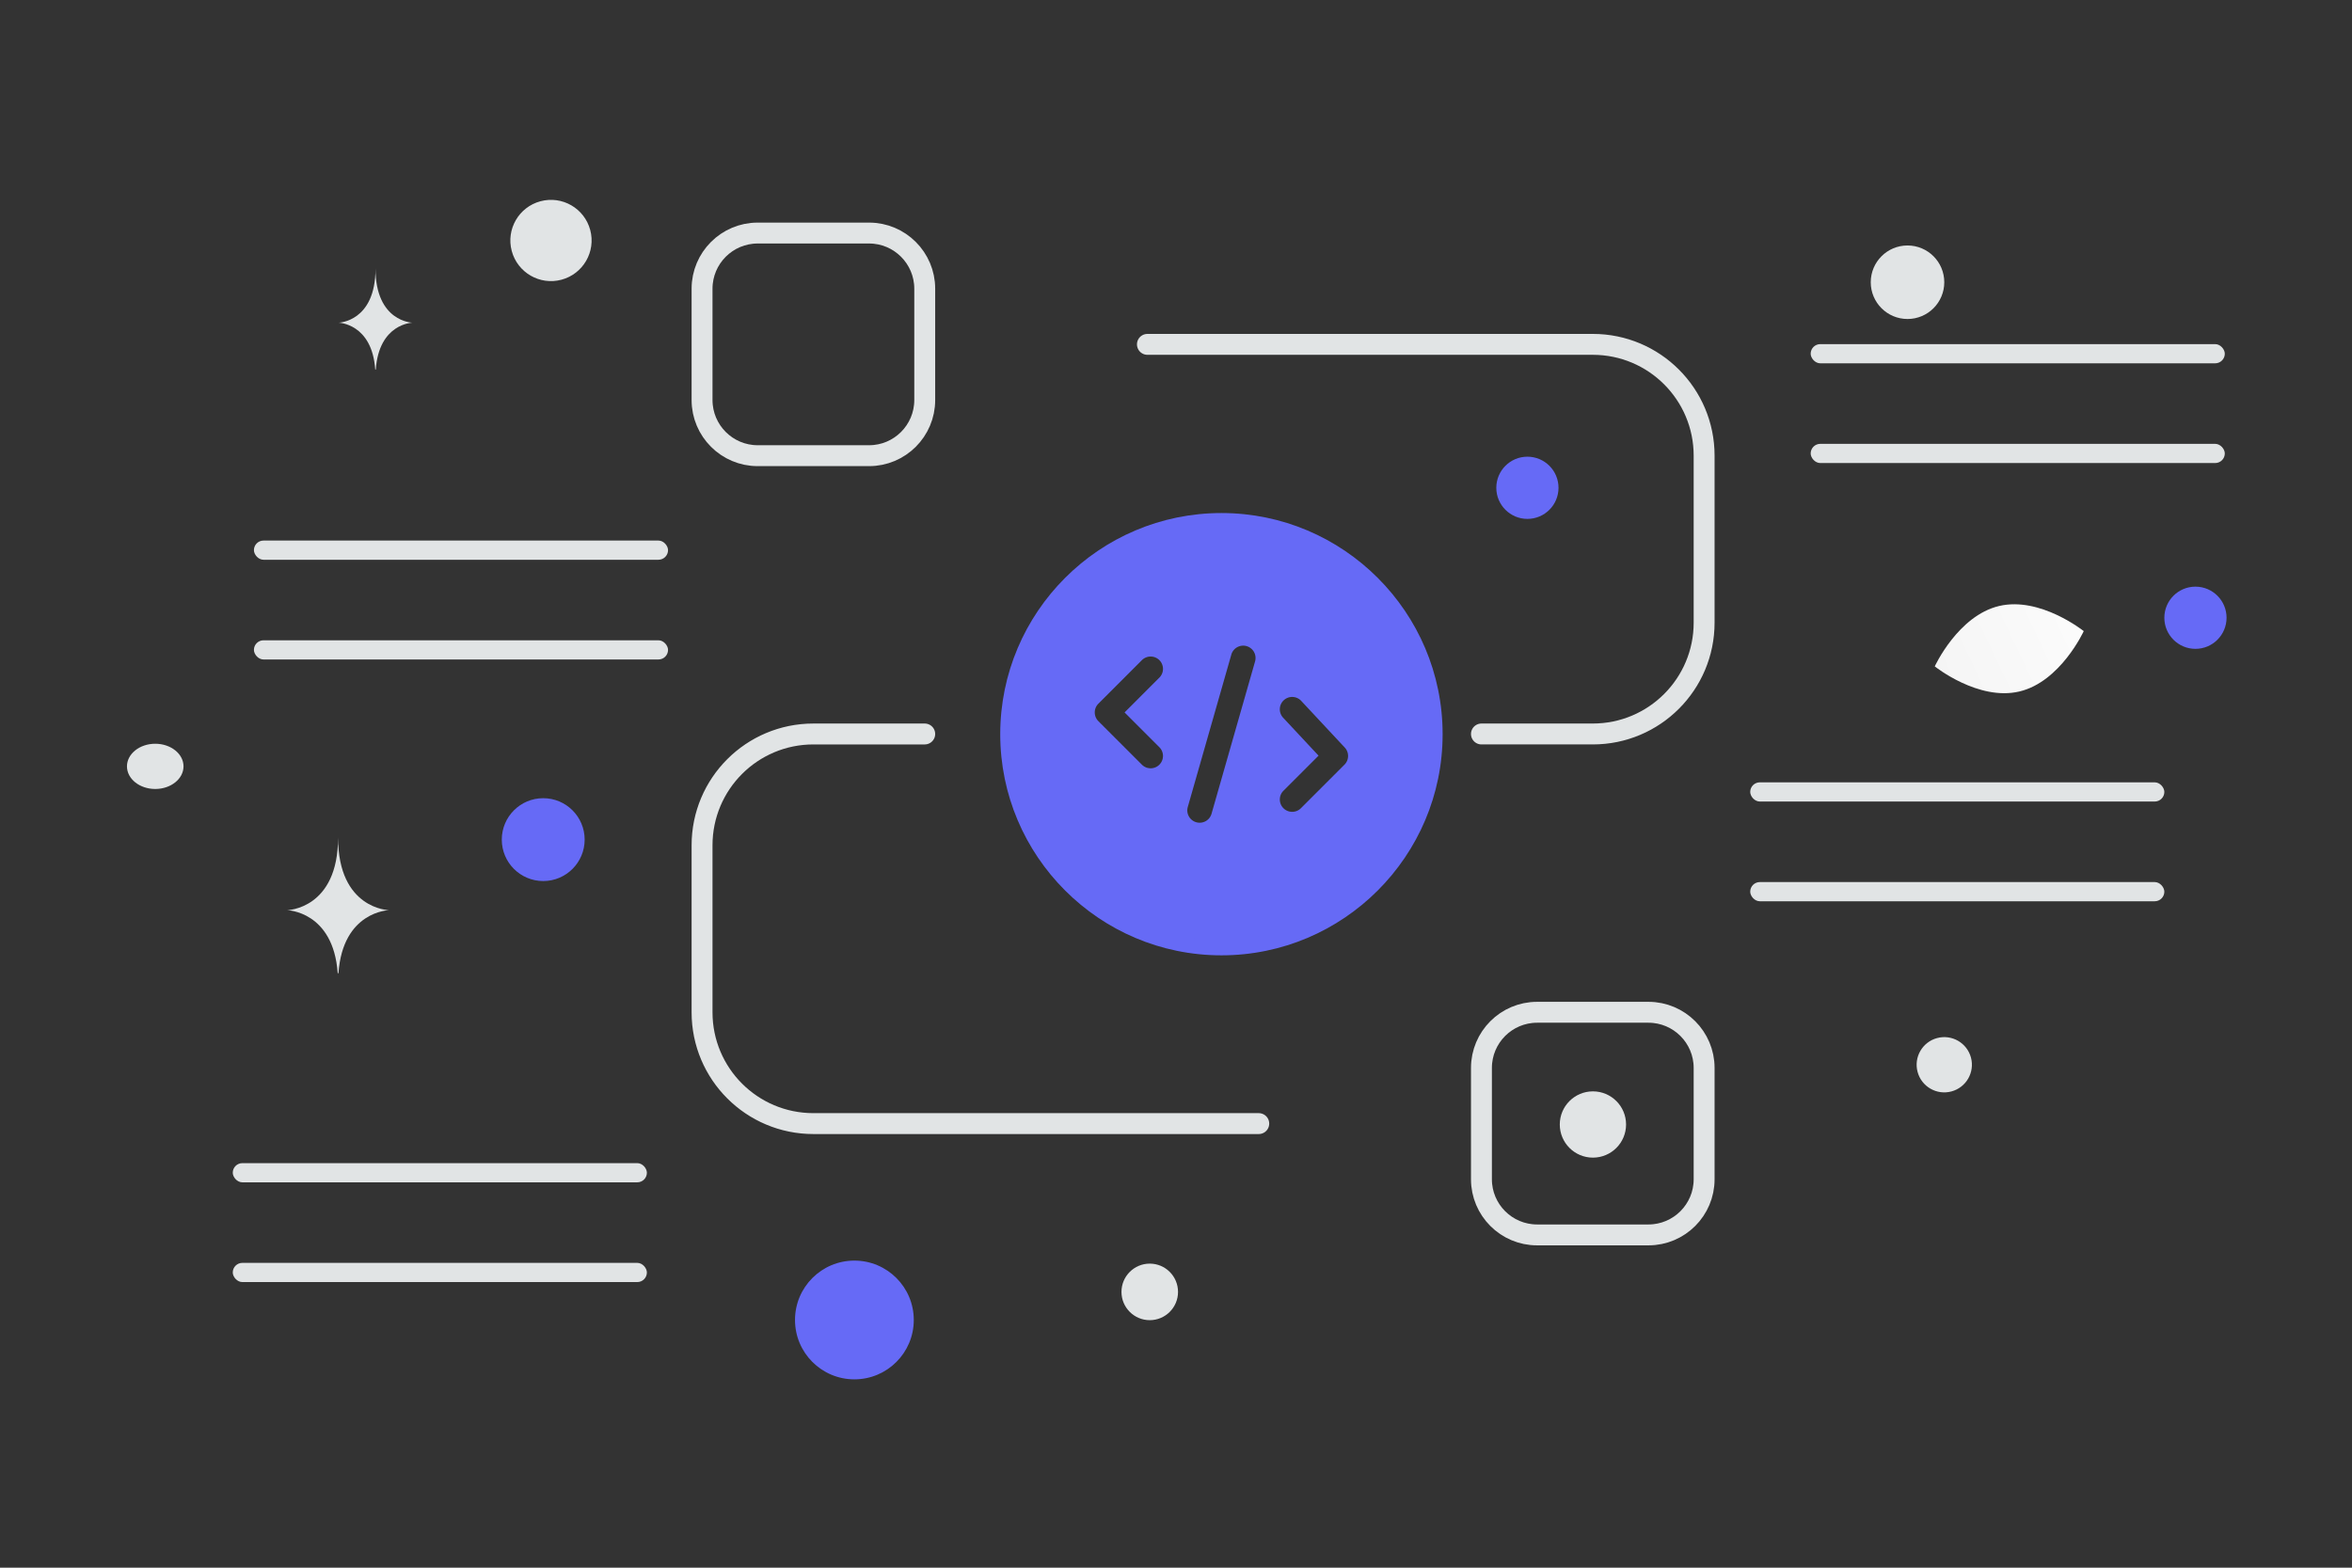 <?xml version="1.0" encoding="UTF-8" standalone="no"?>
<svg
   width="900"
   height="600"
   viewBox="0 0 900 600"
   fill="none"
   version="1.1"
   id="svg21"
   sodipodi:docname="organize.svg"
   inkscape:version="1.3 (0e150ed, 2023-07-21)"
   xmlns:inkscape="http://www.inkscape.org/namespaces/inkscape"
   xmlns:sodipodi="http://sodipodi.sourceforge.net/DTD/sodipodi-0.dtd"
   xmlns="http://www.w3.org/2000/svg"
   xmlns:svg="http://www.w3.org/2000/svg">
  <rect x="0" y="0" width="900" height="600" fill="#333333" stroke="none"/>
  <sodipodi:namedview
     id="namedview21"
     pagecolor="#ffffff"
     bordercolor="#000000"
     borderopacity="0.25"
     inkscape:showpageshadow="2"
     inkscape:pageopacity="0.0"
     inkscape:pagecheckerboard="0"
     inkscape:deskcolor="#d1d1d1"
     inkscape:zoom="1.2614613"
     inkscape:cx="401.91481"
     inkscape:cy="311.14707"
     inkscape:window-width="1920"
     inkscape:window-height="1080"
     inkscape:window-x="0"
     inkscape:window-y="0"
     inkscape:window-maximized="0"
     inkscape:current-layer="svg21" />
  <path
     fill="transparent"
     d="M0 0h900v600H0z"
     id="path1" />
  <path
     clip-rule="evenodd"
     d="M588.179 387.428h42.605c11.759 0 21.303 9.543 21.303 21.302v42.605c0 11.759-9.544 21.302-21.303 21.302h-42.605c-11.759 0-21.302-9.543-21.302-21.302V408.73c0-11.759 9.543-21.302 21.302-21.302zM289.945 89.194h42.605c11.759 0 21.302 9.543 21.302 21.302v42.605c0 11.759-9.543 21.302-21.302 21.302h-42.605c-11.759 0-21.302-9.543-21.302-21.302v-42.605c0-11.759 9.543-21.302 21.302-21.302z"
     stroke="#E1E4E5"
     stroke-width="8"
     stroke-linecap="round"
     stroke-linejoin="round"
     id="path2" />
  <path
     d="M439.062 131.798h170.42c23.539 0 42.605 19.066 42.605 42.605v63.908c0 23.539-19.066 42.604-42.605 42.604h-42.605m-85.21 149.118H311.248c-23.54 0-42.605-19.066-42.605-42.605V323.52c0-23.539 19.065-42.604 42.605-42.604h42.604"
     stroke="#E1E4E5"
     stroke-width="8"
     stroke-linecap="round"
     stroke-linejoin="round"
     id="path4" />
  <g
     id="circle4">
    <path
       style="color:#000000;fill:#666af6;stroke-linecap:round;stroke-linejoin:round;-inkscape-stroke:none"
       d="m 467.383,196.354 c -46.675,0 -84.639,37.964 -84.639,84.639 0,46.675 37.964,84.641 84.639,84.641 46.675,0 84.639,-37.966 84.639,-84.641 0,-46.675 -37.964,-84.639 -84.639,-84.639 z m 0,11.812 c 40.291,0 72.828,32.535 72.828,72.826 0,40.291 -32.537,72.828 -72.828,72.828 -40.291,0 -72.826,-32.537 -72.826,-72.828 0,-40.291 32.535,-72.826 72.826,-72.826 z"
       id="path25"
       inkscape:label="path25" />
  </g>
  <path
     id="path5"
     style="color:#000000;fill:#666af6;stroke-linecap:round;stroke-linejoin:round;-inkscape-stroke:none;stroke:none;stroke-opacity:1;fill-opacity:1"
     inkscape:label="path5"
     inkscape:transform-center-y="-0.6000456"
     d="m 477.014,247.291 a 4.725,4.725 0 0 0 -5.842,3.244 l -16.662,58.322 a 4.725,4.725 0 0 0 3.244,5.84 4.725,4.725 0 0 0 5.842,-3.244 l 16.662,-58.32 a 4.725,4.725 0 0 0 -3.244,-5.842 z m -36.719,3.984 a 4.725,4.725 0 0 0 -3.342,1.385 l -16.654,16.666 a 4.725,4.725 0 0 0 0,6.682 l 16.656,16.656 a 4.725,4.725 0 0 0 6.682,0 4.725,4.725 0 0 0 0,-6.682 l -13.316,-13.316 13.318,-13.324 a 4.725,4.725 0 0 0 -0.002,-6.684 4.725,4.725 0 0 0 -3.342,-1.383 z m 54.322,15.469 a 4.725,4.725 0 0 0 -3.387,1.268 A 4.725,4.725 0 0 0 491,274.691 l 13.551,14.518 -13.438,13.438 a 4.725,4.725 0 0 0 0,6.682 4.725,4.725 0 0 0 6.684,0 l 16.664,-16.664 a 4.725,4.725 0 0 0 0.113,-6.564 l -16.664,-17.857 a 4.725,4.725 0 0 0 -3.293,-1.498 z m 51.499,14.249 a 78.733,78.733 0 0 1 -78.733,78.733 78.733,78.733 0 0 1 -78.733,-78.733 78.733,78.733 0 0 1 78.733,-78.733 78.733,78.733 0 0 1 78.733,78.733 z" />
  <rect
     x="692.86"
     y="131.702"
     width="158.467"
     height="7.35"
     rx="3.675"
     fill="#E1E4E5"
     id="rect5" />
  <rect
     x="669.726"
     y="299.423"
     width="158.467"
     height="7.35"
     rx="3.675"
     fill="#E1E4E5"
     id="rect6" />
  <rect
     x="97.163"
     y="206.887"
     width="158.467"
     height="7.35"
     rx="3.675"
     fill="#E1E4E5"
     id="rect7" />
  <rect
     x="89.066"
     y="445.166"
     width="158.467"
     height="7.35"
     rx="3.675"
     fill="#E1E4E5"
     id="rect8" />
  <rect
     x="692.86"
     y="169.873"
     width="158.467"
     height="7.35"
     rx="3.675"
     fill="#E1E4E5"
     id="rect9" />
  <rect
     x="669.726"
     y="337.593"
     width="158.467"
     height="7.35"
     rx="3.675"
     fill="#E1E4E5"
     id="rect10" />
  <rect
     x="97.163"
     y="245.058"
     width="158.467"
     height="7.35"
     rx="3.675"
     fill="#E1E4E5"
     id="rect11" />
  <rect
     x="89.066"
     y="483.337"
     width="158.467"
     height="7.35"
     rx="3.675"
     fill="#E1E4E5"
     id="rect12" />
  <path
     d="M764.964 231.931c15.739-3.729 32.386 9.619 32.386 9.619s-8.884 19.386-24.628 23.103c-15.739 3.729-32.381-9.607-32.381-9.607s8.884-19.386 24.623-23.115z"
     fill="url(#a)"
     id="path12" />
  <circle
     cx="207.865"
     cy="321.348"
     r="15.854"
     fill="#666AF6"
     id="circle12" />
  <circle
     r="11.903"
     transform="matrix(1 0 0 -1 840.096 236.43)"
     fill="#666AF6"
     id="circle13" />
  <circle
     r="11.903"
     transform="matrix(1 0 0 -1 584.467 186.693)"
     fill="#666AF6"
     id="circle14" />
  <circle
     r="22.725"
     transform="matrix(1 0 0 -1 326.936 505.194)"
     fill="#666AF6"
     id="circle15" />
  <circle
     r="12.683"
     transform="matrix(1 0 0 -1 609.537 430.377)"
     fill="#E1E4E5"
     id="circle16" />
  <circle
     r="10.821"
     transform="matrix(1 0 0 -1 439.955 494.447)"
     fill="#E1E4E5"
     id="circle17" />
  <circle
     r="10.575"
     transform="scale(-1 1) rotate(-75 -106.451 688.544)"
     fill="#E1E4E5"
     id="circle18" />
  <circle
     r="14.068"
     transform="matrix(1 0 0 -1 729.916 108.021)"
     fill="#E1E4E5"
     id="circle19" />
  <ellipse
     rx="10.821"
     ry="8.657"
     transform="matrix(1 0 0 -1 59.403 293.31)"
     fill="#E1E4E5"
     id="ellipse19" />
  <circle
     r="15.545"
     transform="scale(-1 1) rotate(-75 -45.443 183.402)"
     fill="#E1E4E5"
     id="circle20" />
  <path
     d="M129.51 372.474h-.283c-1.677-23.752-19.341-24.117-19.341-24.117s19.479-.38 19.479-27.825c0 27.445 19.478 27.825 19.478 27.825s-17.657.365-19.333 24.117zm14.285-231.006h-.205c-1.217-17.696-14.04-17.968-14.04-17.968s14.14-.284 14.14-20.73c0 20.446 14.139 20.73 14.139 20.73s-12.817.272-14.034 17.968z"
     fill="#E1E4E5"
     id="path20" />
  <defs
     id="defs21">
    <linearGradient
       id="a"
       x1="824.233"
       y1="222.66"
       x2="686.453"
       y2="287.752"
       gradientUnits="userSpaceOnUse">
      <stop
         stop-color="#fff"
         id="stop20" />
      <stop
         offset="1"
         stop-color="#EEE"
         id="stop21" />
    </linearGradient>
  </defs>
</svg>
